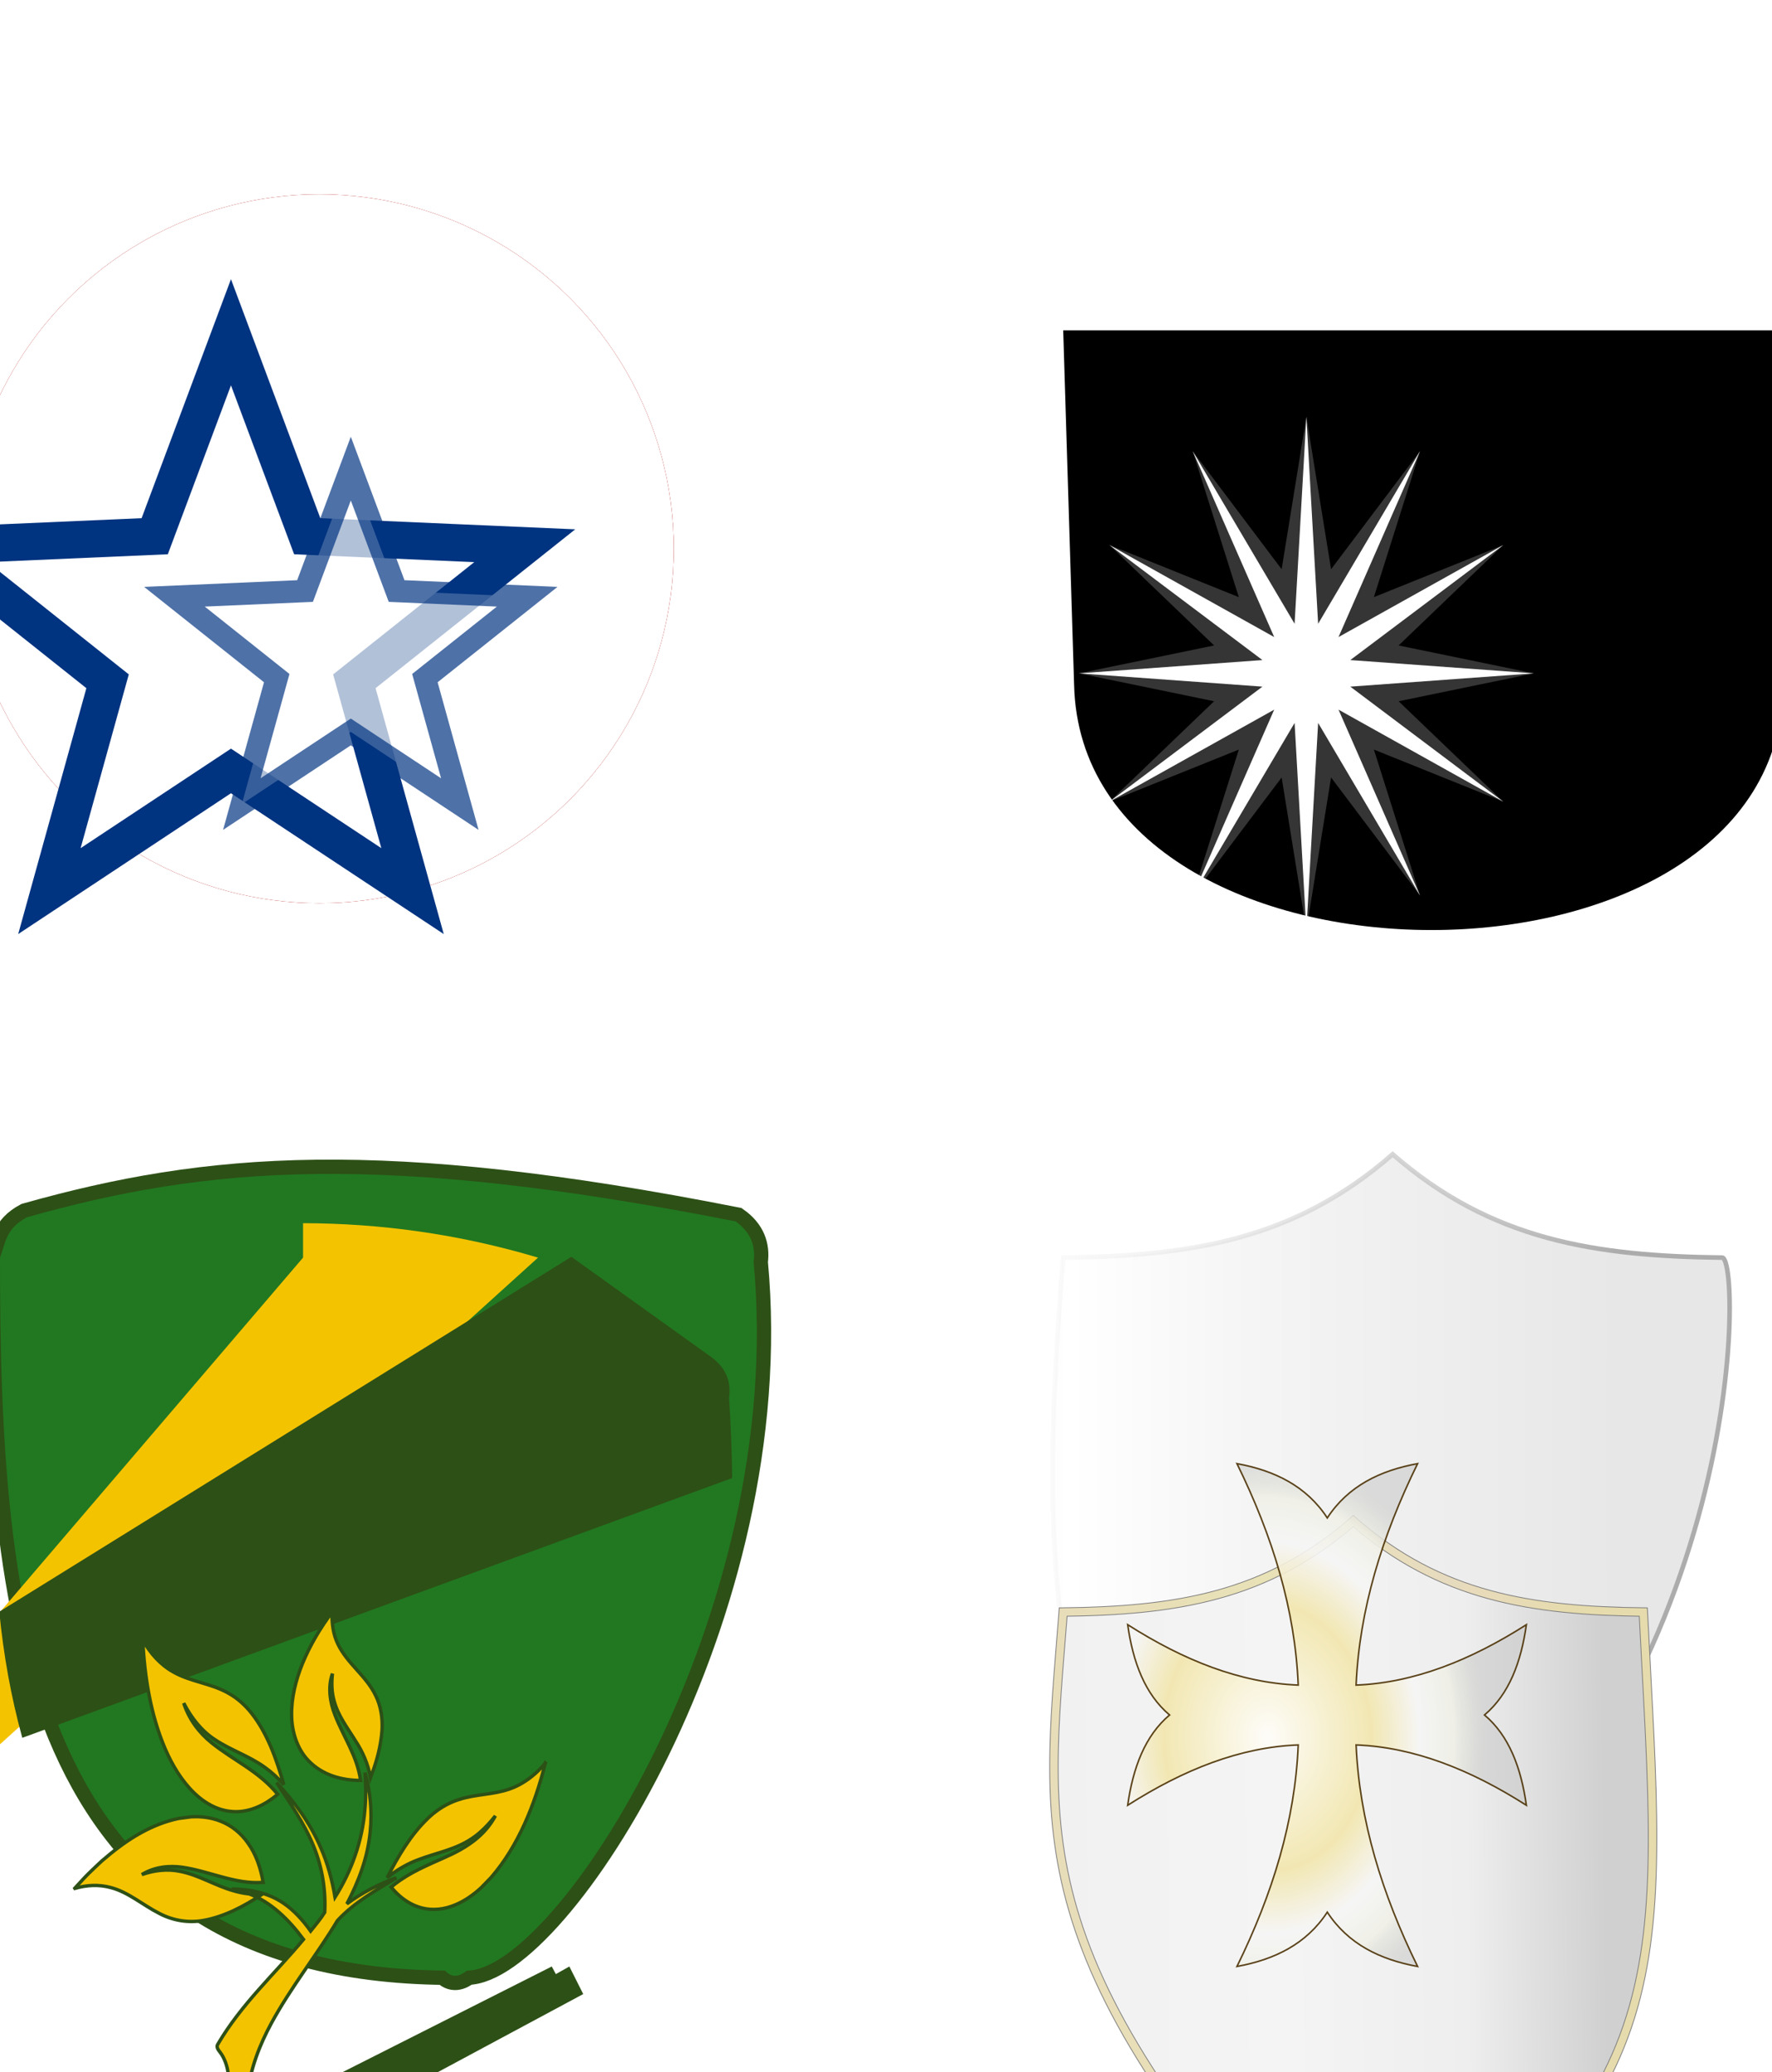 <?xml version="1.0" encoding="UTF-8" standalone="no"?>
<!-- Created with Inkscape (http://www.inkscape.org/) -->

<svg
   width="1000.502mm"
   height="1169.931mm"
   viewBox="0 0 0.005 0.004"
   version="1.1"
   id="svg5"
   xml:space="preserve"
   xmlns:xlink="http://www.w3.org/1999/xlink"
   xmlns="http://www.w3.org/2000/svg"
   xmlns:svg="http://www.w3.org/2000/svg"><defs
     id="defs2"><linearGradient
       id="linearGradient24797"><stop
         id="stop24789"
         style="stop-color:#f0f0f0;stop-opacity:1;"
         offset="0" /><stop
         id="stop24791"
         style="stop-color:#f4f4f4"
         offset=".5" /><stop
         id="stop24793"
         style="stop-color:#eeeeee;stop-opacity:1;"
         offset="0.783" /><stop
         id="stop24795"
         style="stop-color:#d0d0d0;stop-opacity:1;"
         offset="1" /></linearGradient><linearGradient
       id="linearGradient14035"><stop
         style="stop-color:#a05a2c;stop-opacity:1;"
         offset="0"
         id="stop14033" /></linearGradient><filter
       style="color-interpolation-filters:sRGB"
       id="filter7464"
       x="-0.197"
       y="-0.197"
       width="1.394"
       height="1.394"><feGaussianBlur
         stdDeviation="141.234"
         id="feGaussianBlur7466" /></filter><linearGradient
       id="linearGradient4705"
       y2="531.27"
       gradientUnits="userSpaceOnUse"
       y1="528.84"
       gradientTransform="matrix(4.3529338e-6,0,0,4.3529338e-6,6.2775849e-4,0.001)"
       x2="643.68"
       x1="206.85"><stop
         id="stop3169-6"
         style="stop-color:#fffdd2;stop-opacity:.754"
         offset="0" /><stop
         id="stop3171-8"
         style="stop-color:#ffefc8;stop-opacity:0.825;"
         offset="0.114" /><stop
         id="stop3173-8"
         style="stop-color:#fff7c3;stop-opacity:0.833;"
         offset="0.544" /><stop
         id="stop3175-2"
         style="stop-color:#fff0ce;stop-opacity:0.825;"
         offset="0.819" /><stop
         id="stop3177-0"
         style="stop-color:#fff1b9;stop-opacity:0.816;"
         offset="1" /></linearGradient><linearGradient
       id="linearGradient4431-7"
       y2="475.34"
       xlink:href="#linearGradient3182-5-4"
       gradientUnits="userSpaceOnUse"
       x2="220.55"
       y1="475.34"
       x1="676.19"
       gradientTransform="matrix(4.3529338e-6,0,0,4.3529338e-6,6.2773311e-4,0.001)" /><linearGradient
       id="linearGradient3182-5-4"><stop
         id="stop3184-6-1"
         style="stop-color:#e7e7e7;stop-opacity:1;"
         offset="0" /><stop
         id="stop3192-2-4"
         style="stop-color:#f4f4f4"
         offset=".5" /><stop
         id="stop3194-0-6"
         style="stop-color:#ffffff;stop-opacity:1;"
         offset="0.783" /><stop
         id="stop3186-3-0"
         style="stop-color:#f5f5f5;stop-opacity:1;"
         offset="1" /></linearGradient><linearGradient
       id="linearGradient4760"
       y2="526.306"
       xlink:href="#linearGradient24797"
       gradientUnits="userSpaceOnUse"
       y1="531.27"
       x2="665.507"
       x1="252.63"
       gradientTransform="matrix(4.3529338e-6,0,0,4.3529338e-6,6.2773311e-4,0.001)" /><linearGradient
       id="linearGradient4823"
       y2="475.34"
       gradientUnits="userSpaceOnUse"
       x2="220.55"
       y1="475.34"
       x1="676.19"
       gradientTransform="matrix(4.3529338e-6,0,0,4.3529338e-6,6.2773311e-4,0.001)"><stop
         id="stop13332"
         style="stop-color:#acacac"
         offset="0" /><stop
         id="stop13334"
         style="stop-color:#f3f3f3;stop-opacity:0;"
         offset="1" /></linearGradient><radialGradient
       id="radialGradient7264"
       gradientUnits="userSpaceOnUse"
       cy="405.24"
       cx="344.92"
       gradientTransform="matrix(5.3467086e-6,-1.5716703e-7,2.0221989e-7,6.8780707e-6,6.5015943e-4,6.1945513e-4)"
       r="115.75"><stop
         id="stop5893"
         style="stop-color:#fffefa;stop-opacity:1;"
         offset="0" /><stop
         id="stop5895"
         style="stop-color:#f2e6ac;stop-opacity:1;"
         offset="0.474" /><stop
         id="stop5897"
         style="stop-color:#f6f6f6;stop-opacity:1;"
         offset="0.695" /><stop
         id="stop5899"
         style="stop-color:#f0f0e7;stop-opacity:1;"
         offset="0.847" /><stop
         id="stop5901"
         style="stop-color:#c3c3c3;stop-opacity:0.556;"
         offset="1" /></radialGradient></defs><g
     id="layer1"
     transform="translate(0.001,6.2494495e-4)"><circle
       style="fill:#aa0000;fill-opacity:1;stroke:#003380;stroke-width:0;stroke-linecap:round;stroke-linejoin:round;stroke-opacity:1;paint-order:fill markers stroke"
       id="circle970"
       cx="-9.888014e-05"
       cy="0"
       r="0.001" /><circle
       style="fill:#ffffff;fill-opacity:1;stroke-width:0;stroke-linecap:round;stroke-linejoin:round;paint-order:fill markers stroke"
       id="circle347"
       cx="-9.888014e-05"
       cy="0"
       r="0.001" /><circle
       style="fill:#aa0000;stroke-width:0;stroke-linecap:round;stroke-linejoin:round;paint-order:fill markers stroke"
       id="circle345"
       cx="-9.888014e-05"
       cy="0"
       r="0.001" /><circle
       style="fill:#ffffff;stroke-width:0;stroke-linecap:round;stroke-linejoin:round;paint-order:fill markers stroke"
       id="circle343"
       cx="-9.888014e-05"
       cy="0"
       r="0.001" /><circle
       style="fill:#aa0000;fill-opacity:1;stroke-width:0;stroke-linecap:round;stroke-linejoin:round;paint-order:fill markers stroke"
       id="circle341"
       cx="-9.888014e-05"
       cy="0"
       r="0" /><circle
       style="fill:#aa0000;fill-opacity:1;stroke-width:8.61541e-05;stroke-linecap:round;stroke-linejoin:round;paint-order:fill markers stroke"
       id="path181"
       cx="-9.888014e-05"
       cy="0"
       r="0" /><path
       style="fill:#ffffff;fill-opacity:1;stroke:#003380;stroke-width:50;stroke-linecap:round;stroke-linejoin:miter;stroke-dasharray:none;stroke-opacity:1;paint-order:fill markers stroke"
       id="path2573"
       d="m -1595.434,-767.557 102.529,274.198 292.462,12.779 -229.095,182.243 78.222,282.097 -244.118,-161.566 -244.118,161.566 78.222,-282.097 -229.095,-182.243 292.462,-12.779 z"
       transform="matrix(2.0986633e-6,0,0,2.0986633e-6,0.003,0.001)" /><path
       style="opacity:0.695;fill:#ffffff;fill-opacity:1;stroke:#003380;stroke-width:50;stroke-linecap:round;stroke-linejoin:miter;stroke-dasharray:none;stroke-opacity:1;paint-order:fill markers stroke"
       id="path1162"
       d="m -1595.434,-767.557 102.529,274.198 292.462,12.779 -229.095,182.243 78.222,282.097 -244.118,-161.566 -244.118,161.566 78.222,-282.097 -229.095,-182.243 292.462,-12.779 z"
       transform="matrix(1.2599206e-6,0,0,1.2599206e-6,0.002,7.4084741e-4)" /><path
       id="path3282"
       style="fill:#000000;fill-opacity:1;fill-rule:evenodd;stroke:#000000;stroke-width:0;stroke-dasharray:none"
       d="m 0.002,-6.1630514e-4 3.074e-5,0.001 c 2.19e-5,9.2274514e-4 0.002,9.2274514e-4 0.002,0 l 3.074e-5,-0.001 z" /><path
       style="opacity:0.455;fill:#ffffff;fill-opacity:1;stroke:none;stroke-width:0;stroke-linecap:round;stroke-linejoin:miter;stroke-dasharray:none;stroke-opacity:1;paint-order:fill markers stroke;filter:url(#filter7464)"
       id="path7462"
       d="m 920.957,1935.715 93.623,511.86 337.01,-396.472 -174.85,490.095 490.095,-174.85 -396.472,337.01 511.86,93.623 -511.86,93.623 396.472,337.01 -490.095,-174.85 174.85,490.095 -337.01,-396.472 -93.623,511.86 L 827.334,3146.386 490.324,3542.858 665.174,3052.763 175.079,3227.613 571.551,2890.603 59.692,2796.98 571.551,2703.357 175.079,2366.347 665.174,2541.197 490.324,2051.102 827.334,2447.574 Z"
       transform="matrix(7.4500566e-7,0,0,8.4073264e-7,0.002,-0.002)" /><path
       style="opacity:1;fill:#ffffff;fill-opacity:1;stroke:none;stroke-width:9.44903e-05;stroke-linecap:round;stroke-linejoin:miter;stroke-dasharray:none;stroke-opacity:1;paint-order:fill markers stroke"
       id="path7286"
       d="m 920.957,1935.715 44.582,694.881 386.05,-579.494 -308.831,624.076 624.076,-308.831 -579.494,386.05 694.881,44.582 -694.881,44.582 579.494,386.05 -624.076,-308.831 308.831,624.076 L 965.539,2963.364 920.957,3658.245 876.374,2963.364 490.324,3542.858 799.156,2918.781 175.079,3227.613 754.573,2841.562 59.692,2796.98 754.573,2752.398 175.079,2366.347 799.156,2675.179 490.324,2051.102 876.374,2630.596 Z"
       transform="matrix(7.4500566e-7,0,0,8.4073264e-7,0.002,-0.002)" /><path
       style="color:#000000;fill:#ab602f;stroke:#2d5016;stroke-width:8.063e-05;stroke-dasharray:none;stroke-opacity:1"
       d="m -0.001,0.002 c 1.523e-5,-3.957e-5 1.549e-5,-8.156e-5 7.582246e-5,-1.1384e-4 5.1119708e-4,-1.4405e-4 0.001,-1.855e-4 0.002,1.168e-5 4.17348e-5,2.99e-5 5.694847e-5,6.837e-5 5.055017e-5,1.1384e-4 9.423976e-5,0.001 -5.5995528e-4,0.002 -8.0883047e-4,0.002 -2.046122e-5,1.573e-5 -4.092354e-5,2.291e-5 -6.138254e-5,0 C -9.1636334e-4,0.004 -0.001,0.003 -0.001,0.002 Z"
       id="path22095" /><path
       style="color:#000000;fill:#217821;fill-opacity:1"
       d="m -0.001,0.002 c 1.523e-5,-3.957e-5 1.549e-5,-8.156e-5 7.582246e-5,-1.1384e-4 5.1119657e-4,-1.4405e-4 0.001,-1.855e-4 0.002,1.168e-5 4.173476e-5,2.99e-5 5.694846e-5,6.837e-5 5.055017e-5,1.1384e-4 9.423976e-5,0.001 -5.5995553e-4,0.002 -8.0883047e-4,0.002 -2.04612e-5,1.573e-5 -4.092356e-5,2.291e-5 -6.138254e-5,0 C -9.1636261e-4,0.004 -0.001,0.003 -0.001,0.002 Z"
       id="path22097" /><path
       id="rect16790"
       style="opacity:1;fill:#f4c300;fill-opacity:1;stroke:#331d0e;stroke-width:0;stroke-linecap:round;stroke-linejoin:miter;stroke-dasharray:none;stroke-opacity:1;paint-order:fill markers stroke"
       d="M -1.4487455e-4,0.002 -0.001,0.003 c -1.069e-5,1.2934e-4 -1.275e-5,2.5547e-4 -5.61e-6,3.7817e-4 L 5.18168e-4,0.002 c -2.2593142e-4,-6.739e-5 -4.46516321e-4,-9.671e-5 -6.6304255e-4,-9.717e-5 z" /><path
       id="rect18250"
       style="opacity:1;fill:#2d5016;fill-opacity:1;stroke:#2d5016;stroke-width:3.78e-06;stroke-linecap:round;stroke-dasharray:none;stroke-opacity:1;paint-order:fill markers stroke"
       d="M 6.1215064e-4,0.002 -0.001,0.003 c 1.181e-5,1.2101e-4 3.3e-5,2.3854e-4 6.41454e-5,3.5236e-4 l 0.002,-7.3177e-4 c -9.5076e-7,-7.221e-5 -3.83786e-6,-1.473e-4 -8.85143e-6,-2.2542e-4 6.39829e-6,-4.547e-5 -8.8171e-6,-8.394e-5 -5.055186e-5,-1.1384e-4 z" /><path
       id="path18454"
       style="opacity:1;fill:#2d5016;fill-opacity:1;stroke-width:1.98528e-05;stroke-linecap:round;paint-order:fill markers stroke"
       d="m 6.0654006e-4,0.004 -0.001,5.632e-4 3.910922e-5,5.146e-5 0.001,-5.3684e-4 z" /><path
       id="path18525"
       style="opacity:1;fill:#2d5016;fill-opacity:1;stroke-width:1.98528e-05;stroke-linecap:round;paint-order:fill markers stroke"
       d="m 5.5693806e-4,0.004 -0.001,5.0498e-4 4.330485e-5,4.964e-5 0.001,-4.7298e-4 z" /><path
       id="path4202"
       style="fill:#f4c300;fill-opacity:1;stroke:#2d5016;stroke-width:9.60562e-06;stroke-dasharray:none;stroke-opacity:1"
       d="m -6.2832698e-5,0.003 -4.2445e-8,4e-8 1.87e-9,-10e-9 c -3.3036565e-5,4.451e-5 -6.2334407e-5,9.317e-5 -8.4122637e-5,1.464e-4 -1.828802e-5,4.549e-5 -3.114712e-5,9.518e-5 -3.01712e-5,1.4599e-4 7.0378e-7,4.703e-5 1.657888e-5,9.477e-5 4.724127e-5,1.2651e-4 3.9814542e-5,4.181e-5 9.5255927e-5,5.605e-5 1.47331435e-4,5.611e-5 l -7.145e-9,-4e-8 h 3.4772e-8 c -9.165527e-6,-6.839e-5 -4.8698589e-5,-1.2338e-4 -7.2461976e-5,-1.8518e-4 -1.4166227e-5,-3.6e-5 -2.0152614e-5,-7.878e-5 -6.893964e-6,-1.1608e-4 -2.955896e-6,2.585e-5 -2.387968e-6,5.273e-5 4.921435e-6,7.772e-5 1.154671e-5,4.254e-5 3.8196981e-5,7.612e-5 6.0049559e-5,1.1178e-4 2.027301e-5,3.062e-5 3.5654676e-5,6.587e-5 4.2416468e-5,1.0376e-4 l 3.914e-8,-1.1e-7 1.0213e-8,5e-8 c 1.6651796e-5,-4.227e-5 2.9352182e-5,-8.751e-5 3.2496468e-5,-1.3421e-4 1.901774e-6,-3.331e-5 -3.270156e-6,-6.774e-5 -1.7880135e-5,-9.691e-5 -2.7164495e-5,-5.673e-5 -7.9584668e-5,-8.912e-5 -1.06804577e-4,-1.4572e-4 -1.3313263e-5,-2.734e-5 -1.7544748e-5,-5.92e-5 -1.6158551e-5,-9.01e-5 z m -5.34365162e-4,7.85e-5 6.61e-9,1.3e-7 -5.208e-8,-10e-8 c 5.22274e-6,1.0542e-4 2.241639e-5,2.1116e-4 6.283935e-5,3.062e-4 2.049776e-5,4.778e-5 4.772698e-5,9.251e-5 8.333986e-5,1.2668e-4 2.880656e-5,2.769e-5 6.417335e-5,4.719e-5 1.0153769e-4,5.096e-5 4.186824e-5,4.89e-6 8.328434e-5,-1.074e-5 1.1830253e-4,-3.658e-5 l 4.795e-8,-3e-8 1.82171e-6,-1.36e-6 4.794e-8,-4e-8 2.3184e-6,-1.79e-6 8.758e-7,-6.7e-7 4.85e-8,-3e-8 4.1366e-7,-3.3e-7 4.497e-8,-4e-8 4.1421e-7,-3.2e-7 4.551e-8,-4e-8 3.4885e-7,-2.8e-7 1.1023e-7,-7e-8 4.1179e-7,-3.3e-7 4.542e-8,-4e-8 4.1069e-7,-3.3e-7 4.552e-8,-4e-8 2.2235e-7,-1.7e-7 2.3431e-7,-1.9e-7 4.0872e-7,-3.4e-7 4.541e-8,-3e-8 1.4832e-7,-1.1e-7 3.0779e-7,-2.6e-7 4.0631e-7,-3.4e-7 4.542e-8,-3e-8 4.0621e-7,-3.2e-7 4.803e-8,-5e-8 4.0368e-7,-3.2e-7 4.738e-8,-4e-8 1.3647e-7,-1.2e-7 3.1526e-7,-2.6e-7 4.0324e-7,-3.3e-7 4.793e-8,-3e-8 4.0016e-7,-3.5e-7 4.794e-8,-5e-8 4.0136e-7,-3.3e-7 1.78418e-6,-1.51e-6 4.991e-8,-4e-8 8.8743e-7,-7.6e-7 c -5.220093e-5,-6.479e-5 -1.2526158e-4,-9.566e-5 -1.8673907e-4,-1.4553e-4 -3.441886e-5,-2.764e-5 -6.349032e-5,-6.57e-5 -7.820221e-5,-1.1164e-4 2.131339e-5,4.187e-5 5.074018e-5,7.871e-5 8.741729e-5,1.0262e-4 4.554842e-5,3.053e-5 9.721466e-5,4.637e-5 1.418779e-4,7.892e-5 1.923075e-5,1.363e-5 3.692846e-5,3.01e-5 5.296245e-5,4.849e-5 l -3.383e-8,-1.4e-7 7.188e-8,1.1e-7 c -2.053902e-5,-7.18e-5 -4.606819e-5,-1.4414e-4 -9.049107e-5,-2.0088e-4 -1.886671e-5,-2.402e-5 -4.159108e-5,-4.399e-5 -6.691624e-5,-5.779e-5 -4.957507e-5,-2.79e-5 -1.0623727e-4,-3.136e-5 -1.555959e-4,-5.993e-5 -3.489403e-5,-1.971e-5 -6.416856e-5,-5.187e-5 -8.497412e-5,-8.98e-5 z m 6.27202049e-4,3.7427e-4 c 2.143165e-6,3.452e-5 2.926173e-6,6.931e-5 -3.33839e-7,1.0375e-4 -7.197152e-6,9.003e-5 -3.8551148e-5,1.7576e-4 -8.4307285e-5,2.4796e-4 -8.13808e-6,-4.87e-5 -2.1132563e-5,-9.649e-5 -4.0791533e-5,-1.4074e-4 -3.0117082e-5,-6.989e-5 -7.4901622e-5,-1.2979e-4 -1.24104832e-4,-1.8252e-4 3.748651e-5,5.751e-5 7.786843e-5,1.1371e-4 1.0440004e-4,1.7948e-4 2.3779682e-5,5.792e-5 3.4880612e-5,1.2281e-4 3.1341002e-5,1.8664e-4 -1.165292e-5,1.883e-5 -2.6073352e-5,3.569e-5 -3.9715712e-5,5.275e-5 -2.189614e-5,-3.072e-5 -4.726648e-5,-5.878e-5 -7.704782e-5,-7.893e-5 -4.393648e-5,-2.998e-5 -9.568244e-5,-3.89e-5 -1.456905e-4,-4.006e-5 1.609369e-5,3.88e-6 3.227324e-5,7.57e-6 4.79402e-5,1.357e-5 6.183788e-5,2.241e-5 1.1299276e-4,7.258e-5 1.547066e-4,1.2892e-4 -8.128309e-5,9.728e-5 -1.750971e-4,1.8217e-4 -2.4148414e-4,2.9524e-4 -5.89753e-6,7.91e-6 1.18017e-6,1.695e-5 5.97538e-6,2.293e-5 1.319247e-5,1.734e-5 2.050872e-5,3.961e-5 2.328945e-5,6.223e-5 4.00432e-6,2.518e-5 1.09365e-5,4.999e-5 2.206016e-5,7.224e-5 5.11014e-6,7.47e-6 1.088968e-5,2.038e-5 2.080075e-5,1.776e-5 l 3.64565e-6,-3.27e-6 c 3.42846e-6,-6.07e-6 5.46137e-6,-1.315e-5 6.32094e-6,-2.032e-5 l 2.62e-8,-1.4e-7 1.68e-8,9e-8 1.37818e-6,-1.07e-5 -1.459e-8,-2.4e-7 c 8.20062e-6,-7.169e-5 3.435754e-5,-1.3853e-4 6.715543e-5,-1.9912e-4 5.557406e-5,-1.0231e-4 1.2714523e-4,-1.9096e-4 1.86699203e-4,-2.8993e-4 4.821667403e-5,-5.217e-5 1.08596033e-4,-8.476e-5 1.66092007e-4,-1.2059e-4 -4.893311e-5,1.746e-5 -9.6335374e-5,4.163e-5 -1.39585095e-4,7.351e-5 3.2683708e-5,-6.206e-5 5.8872923e-5,-1.3041e-4 6.5893927e-5,-2.0356e-4 5.721318e-6,-5.588e-5 4.33172e-7,-1.1333e-4 -1.4666573e-5,-1.6695e-4 z m 5.08878591e-4,-2.691e-5 -4.432e-8,7e-8 h -2.51e-9 l -4.25258e-6,5.02e-6 -4.685e-8,8e-8 -1.63412e-6,1.87e-6 -4.739e-8,4e-8 -2.7238e-6,3.04e-6 -2.9659e-7,3.4e-7 -4.739e-8,5e-8 -2.9714e-7,3.2e-7 -4.741e-8,4e-8 -2.9702e-7,3.3e-7 -4.685e-8,5e-8 -6.4409e-7,6.9e-7 -4.694e-8,6e-8 -2.9901e-7,3.3e-7 -4.793e-8,5e-8 -2.9902e-7,3.2e-7 -4.794e-8,3e-8 -6.4849e-7,7e-7 -4.749e-8,6e-8 -3.0198e-7,3.2e-7 -4.693e-8,5e-8 -3.0198e-7,3.3e-7 -4.741e-8,4e-8 -3.0261e-7,3.2e-7 -4.74e-8,4e-8 -6.5408e-7,6.9e-7 -4.738e-8,6e-8 -3.1449e-7,3.2e-7 -3.751e-8,4e-8 -3.0505e-7,3.2e-7 -3.4201e-7,3.7e-7 -1.185e-8,1e-8 -4.739e-8,4e-8 -3.0514e-7,3.2e-7 -2.8137e-7,2.8e-7 -4.28e-7,4.4e-7 -4.741e-8,5e-8 -3.0756e-7,3.1e-7 -2.365e-7,2.5e-7 -1.2097e-7,10e-8 -4.684e-8,7e-8 -3.1011e-7,3.1e-7 -4.738e-8,5e-8 -3.1009e-7,3e-7 -1.777e-7,1.8e-7 -1.8023e-7,1.7e-7 -4.684e-8,7e-8 -3.1009e-7,3e-7 -6.176e-8,7e-8 -2.9815e-7,2.9e-7 -4.748e-8,5e-8 -3.1306e-7,2.9e-7 -4.737e-8,7e-8 -3.1253e-7,3e-7 -4.684e-8,6e-8 -3.1316e-7,3e-7 -4.739e-8,5e-8 -3.1503e-7,3e-7 -4.793e-8,5e-8 -3.1251e-7,3.1e-7 -4.936e-8,6e-8 -3.1363e-7,2.8e-7 -4.935e-8,6e-8 -3.1306e-7,3e-7 -4.99e-8,6e-8 -6.7855e-7,6.4e-7 -4.981e-8,5e-8 -3.1559e-7,2.9e-7 -4.935e-8,6e-8 -3.1557e-7,3.1e-7 -2.0394e-7,2e-7 -1.6398e-7,1.4e-7 -4.738e-8,5e-8 -2.16128e-6,2.03e-6 -4.738e-8,4e-8 -6.9205e-7,6.3e-7 -4.936e-8,5e-8 -1.0649e-6,9.9e-7 -5.046e-8,3e-8 -1.07049e-6,9.7e-7 -4.924e-8,5e-8 -1.45245e-6,1.29e-6 c -2.171389e-5,1.921e-5 -4.619307e-5,3.42e-5 -7.242153e-5,4.32e-5 -4.655082e-5,1.64e-5 -9.628332e-5,1.414e-5 -1.4298407e-4,2.978e-5 -2.430549e-5,7.71e-6 -4.733884e-5,2.025e-5 -6.817426e-5,3.657e-5 l -5.047e-8,4e-8 -1.76245e-6,1.4e-6 -2.4418e-7,1.8e-7 -4.936e-8,7e-8 -8.2731e-7,6.6e-7 -5.047e-8,3e-8 -8.7416e-7,7.2e-7 -2.412e-7,2e-7 -4.794e-8,4e-8 -5.1786e-7,4.3e-7 -1.427e-8,10e-9 -6.483e-8,4e-8 -8.0504e-7,6.7e-7 -4.685e-8,5e-8 -2.4165e-7,1.9e-7 -1.1409e-7,10e-8 -4.6356e-7,3.8e-7 -4.739e-8,5e-8 -2.4065e-7,2.1e-7 -4.795e-8,3e-8 -2.3868e-7,1.9e-7 -5.047e-8,5e-8 -2.3803e-7,2e-7 -4.794e-8,3e-8 -2.387e-7,2.1e-7 -5.045e-8,3e-8 -2.3508e-7,2.3e-7 -5.045e-8,3e-8 -2.3869e-7,2.1e-7 -4.794e-8,4e-8 -5.2423e-7,4.5e-7 -4.737e-8,5e-8 -2.3619e-7,2.1e-7 -4.99e-8,4e-8 -2.3617e-7,2e-7 -2.8554e-7,2.6e-7 -4.793e-8,3e-8 -1.08893e-6,9.4e-7 -4.684e-8,6e-8 -2.3617e-7,2e-7 -4.793e-8,3e-8 -2.3563e-7,2.1e-7 -4.748e-8,4e-8 -1.41132e-6,1.27e-6 -4.3595e-6,4e-6 h -4.95e-9 l -1.25037e-6,1.2e-6 h -2.52e-9 l -1.72687e-6,1.67e-6 c -4.714708e-5,4.553e-5 -8.240994e-5,1.0497e-4 -1.1353657e-4,1.6583e-4 2.772556e-5,-2.202e-5 5.805408e-5,-3.976e-5 9.022015e-5,-5.135e-5 4.949573e-5,-1.875e-5 1.0231058e-4,-2.761e-5 1.4792658e-4,-5.828e-5 l 6.26896e-6,-4.27e-6 2.4286e-7,-1.6e-7 5.045e-8,-3e-8 8.2568e-7,-6.1e-7 5.035e-8,-3e-8 1.11343e-6,-8e-7 5.045e-8,-4e-8 8.6812e-7,-6.3e-7 2.4036e-7,-1.8e-7 4.991e-8,-4e-8 2.3979e-7,-1.8e-7 4.794e-8,-3e-8 2.3969e-7,-1.9e-7 4.803e-8,-3e-8 2.397e-7,-1.7e-7 5.046e-8,-5e-8 2.3672e-7,-1.8e-7 2.183e-8,-10e-9 2.918e-8,-10e-9 1.3703e-6,-1.05e-6 6.472e-8,-4e-8 1.438e-8,-10e-9 5.0767e-7,-3.9e-7 4.98e-8,-5e-8 2.3486e-7,-1.7e-7 5.045e-8,-5e-8 2.3476e-7,-1.6e-7 5.047e-8,-5e-8 1.3392e-7,-1e-7 1.5074e-7,-1.2e-7 2.343e-7,-1.8e-7 5.045e-8,-3e-8 1.3393e-7,-1.2e-7 1.5128e-7,-10e-8 2.3376e-7,-2e-7 4.793e-8,-4e-8 2.3476e-7,-1.8e-7 5.044e-8,-3e-8 2.3432e-7,-1.8e-7 2.8214e-7,-2.3e-7 5.046e-8,-3e-8 5.243e-8,-6e-8 1.7934e-7,-1.4e-7 1.12635e-6,-9e-7 1.97e-9,-1e-8 5.047e-8,-3e-8 2.3232e-7,-1.7e-7 4.684e-8,-7e-8 2.3234e-7,-1.7e-7 4.99e-8,-4e-8 h 2.42e-9 l 7.8882e-7,-6.5e-7 5.046e-8,-3e-8 2.2926e-7,-1.9e-7 4.99e-8,-4e-8 5.0898e-7,-4.1e-7 4.937e-8,-6e-8 2.2925e-7,-1.9e-7 5.047e-8,-3e-8 2.2927e-7,-1.9e-7 5.046e-8,-3e-8 2.2629e-7,-2.1e-7 5.046e-8,-3e-8 5.0546e-7,-4.4e-7 5.036e-8,-3e-8 2.2684e-7,-1.9e-7 5.046e-8,-4e-8 4.6938e-7,-4e-7 3.356e-8,-2e-8 5.045e-8,-4e-8 6.616e-8,-7e-8 2.0996e-7,-1.7e-7 2.2685e-7,-1.9e-7 5.045e-8,-4e-8 2.2685e-7,-1.9e-7 4.925e-8,-5e-8 2.183e-8,-10e-9 1.3038e-6,-1.13e-6 5.048e-8,-3e-8 4.9745e-7,-4.5e-7 5.046e-8,-3e-8 7.6972e-7,-6.8e-7 4.937e-8,-5e-8 c 1.533408e-5,-1.346e-5 2.931046e-5,-2.903e-5 4.227838e-5,-4.551e-5 -1.231883e-5,2.315e-5 -2.830009e-5,4.237e-5 -4.645198e-5,5.863e-5 l -1.04734e-6,9.4e-7 -5.484e-8,5e-8 -2.16974e-6,1.9e-6 -5.539e-8,3e-8 -5.0493e-7,4.5e-7 -5.539e-8,3e-8 -1.06577e-6,9.1e-7 -5.485e-8,5e-8 -5.0788e-7,4.3e-7 -5.484e-8,5e-8 -5.1042e-7,4.4e-7 -6.1822e-7,5.1e-7 -5.1338e-7,4.2e-7 -3.3654e-7,2.9e-7 -2.3179e-7,1.8e-7 -5.484e-8,5e-8 -5.1347e-7,4.2e-7 -5.485e-8,5e-8 -5.159e-7,4.2e-7 -5.539e-8,4e-8 -5.1589e-7,4.1e-7 -1.14762e-6,9.3e-7 -5.178e-8,6e-8 -1.09827e-6,8.5e-7 -5.429e-8,6e-8 -1.68009e-6,1.31e-6 -5.484e-8,5e-8 -2.85911e-6,2.2e-6 c -2.498121e-5,1.89e-5 -5.286699e-5,3.332e-5 -8.042071e-5,4.538e-5 -4.803826e-5,2.162e-5 -9.742625e-5,4.177e-5 -1.4041057e-4,7.522e-5 l -4.936e-8,6e-8 -4.9331e-7,3.8e-7 -5.044e-8,4e-8 -4.9277e-7,3.9e-7 -4.99e-8,4e-8 -1.08388e-6,8.5e-7 -4.9276e-7,3.9e-7 -4.739e-8,5e-8 -4.9331e-7,3.8e-7 -4.694e-8,5e-8 -4.933e-7,3.9e-7 -4.682e-8,5e-8 -4.9035e-7,3.8e-7 -4.792e-8,4e-8 -4.8969e-7,4e-7 -1.0783e-7,8e-8 -4.3045e-7,3.5e-7 -4.683e-8,5e-8 -4.9033e-7,3.9e-7 -4.794e-8,3e-8 -4.867e-7,4.2e-7 -5.047e-8,3e-8 -2.08627e-6,1.73e-6 -5.045e-8,5e-8 -1.01336e-6,8.6e-7 -5.045e-8,4e-8 -4.8123e-7,4.2e-7 -4.794e-8,3e-8 c 2.06728e-5,2.552e-5 4.68186e-5,4.557e-5 7.579932e-5,5.551e-5 3.0452e-5,1.063e-5 6.339186e-5,9.35e-6 9.356982e-5,-1.19e-6 2.421632e-5,-8.2e-6 4.669739e-5,-2.152e-5 6.73827e-5,-3.802e-5 l 5.232e-8,-4e-8 2.97315e-6,-2.4e-6 5.288e-8,-4e-8 2.08637e-6,-1.74e-6 5.726e-8,-4e-8 3.746e-7,-3.1e-7 5.232e-8,-6e-8 3.7461e-7,-3.1e-7 5.288e-8,-4e-8 3.745e-7,-3.2e-7 5.186e-8,-5e-8 3.756e-7,-2.9e-7 4.937e-8,-6e-8 3.7449e-7,-3.2e-7 5.046e-8,-4e-8 7.99e-7,-6.7e-7 4.925e-8,-6e-8 3.7461e-7,-3.1e-7 4.992e-8,-6e-8 7.656e-8,-5e-8 3.4838e-7,-2.9e-7 3.6902e-7,-3.4e-7 5.232e-8,-4e-8 3.6911e-7,-3.2e-7 5.286e-8,-4e-8 3.6904e-7,-3.3e-7 5.297e-8,-3e-8 8.733e-8,-10e-8 3.3456e-7,-2.6e-7 3.6846e-7,-3.4e-7 4.99e-8,-5e-8 3.6901e-7,-3.4e-7 4.1946e-7,-3.5e-7 5.188e-8,-5e-8 1.50226e-6,-1.34e-6 1.1912e-7,-10e-8 4.98e-8,-6e-8 2.9058e-7,-2.5e-7 1.2889e-7,-1e-7 3.6351e-7,-3.4e-7 5.244e-8,-4e-8 3.6352e-7,-3.4e-7 5.046e-8,-4e-8 3.6406e-7,-3.2e-7 5.234e-8,-5e-8 3.6351e-7,-3.4e-7 4.991e-8,-5e-8 1.6398e-7,-1.5e-7 2.5242e-7,-2.1e-7 2.42113e-6,-2.25e-6 2.711925e-5,-2.808e-5 c 7.57975e-5,-8.782e-5 1.2270676e-4,-2.0369e-4 1.5259246e-4,-3.2241e-4 z m -0.001,1.519e-4 -3.499194e-5,4.56e-6 c -7.513908e-5,1.571e-5 -1.4425845e-4,5.816e-5 -2.0507322e-4,1.1032e-4 l -6.175e-8,5e-8 -4.052e-8,3e-8 8.049e-8,-7e-8 -1.102318e-5,9.13e-6 -1.759723e-5,1.65e-5 1.0473e-7,-9e-8 -2.867e-8,2e-8 -5.678e-8,6e-8 -1.996302e-5,1.921e-5 -3.556e-8,4e-8 -2.76238e-6,2.79e-6 -3.556e-8,3e-8 -8.9405e-7,9.1e-7 -3.554e-8,3e-8 -1.9597e-7,2.1e-7 -3.555e-8,3e-8 -1.9651e-7,2e-7 -3.555e-8,4e-8 -1.9596e-7,2.1e-7 -3.555e-8,3e-8 -1.9651e-7,2e-7 -3.555e-8,3e-8 -1.9596e-7,2.1e-7 -3.611e-8,2e-8 -1.9649e-7,1.9e-7 -3.556e-8,5e-8 -1.9595e-7,2e-7 -3.555e-8,3e-8 -1.9652e-7,2e-7 -3.554e-8,3e-8 -6.5953e-7,6.9e-7 -3.555e-8,3e-8 -1.9403e-7,2e-7 -3.554e-8,3e-8 -4.2748e-7,4.6e-7 -3.61e-8,2e-8 -2.2406e-7,2.4e-7 h -7.43e-9 l -1.9349e-7,2e-7 -3.499e-8,4e-8 -1.9652e-7,2.1e-7 -3.555e-8,3e-8 -1.965e-7,2e-7 -3.5e-8,4e-8 -1.9404e-7,2e-7 -3.555e-8,3e-8 -2.1331e-7,2.1e-7 -1.819e-8,4e-8 -1.9402e-7,2e-7 -3.556e-8,3e-8 -2.2462e-7,2.3e-7 -6.89e-9,10e-9 -1.9402e-7,2e-7 -3.556e-8,3e-8 -2.1222e-7,2.5e-7 -1.929e-8,1e-8 -2.2958e-7,2.2e-7 -1.8216e-7,1.8e-7 -3.005e-8,5e-8 -1.874e-8,2e-8 -1.9403e-7,1.9e-7 -3.555e-8,5e-8 -1.9347e-7,2.1e-7 -3.556e-8,3e-8 -2.1277e-7,2.2e-7 -1.928e-8,10e-9 -1.9349e-7,2.1e-7 -3.554e-8,3e-8 -1.9348e-7,2.1e-7 -3.555e-8,4e-8 -1.9348e-7,2.1e-7 -3.555e-8,3e-8 -2.1331e-7,2.1e-7 -1.875e-8,2e-8 -1.9347e-7,2e-7 -3.555e-8,4e-8 -8.8111e-7,9.2e-7 -3.555e-8,3e-8 -6.5154e-7,7e-7 -3.554e-8,3e-8 -2.594139e-5,2.814e-5 2.6398e-7,4.1e-7 c 3.282676e-5,-9.6e-6 6.773794e-5,-1.145e-5 1.0095805e-4,-2.42e-6 4.950173e-5,1.268e-5 9.066452e-5,4.933e-5 1.3651495e-4,7.264e-5 3.900857e-5,2.082e-5 8.299754e-5,2.775e-5 1.2519797e-4,2.023e-5 5.891329e-5,-1.056e-5 1.1403107e-4,-3.958e-5 1.6538099e-4,-7.349e-5 h -4.96e-9 l 3.859e-8,-2e-8 c -2.710714e-5,9.5e-7 -5.434261e-5,-2.38e-6 -8.067338e-5,-1.028e-5 -5.105165e-5,-1.427e-5 -9.813491e-5,-4.45e-5 -1.5013258e-4,-5.463e-5 -3.614735e-5,-7.55e-6 -7.345895e-5,-3.22e-6 -1.0833234e-4,9.03e-6 3.485308e-5,-2.141e-5 7.589893e-5,-2.619e-5 1.1481604e-4,-2.06e-5 7.621397e-5,1.11e-5 1.4968161e-4,4.894e-5 2.2746565e-4,4.262e-5 l -7.17e-9,-5e-8 h 3.97e-8 c -6.80909e-6,-3.961e-5 -1.978857e-5,-7.875e-5 -4.23556e-5,-1.1007e-4 -1.989745e-5,-2.894e-5 -4.725858e-5,-5.06e-5 -7.738004e-5,-6.235e-5 -2.699687e-5,-1.085e-5 -5.561867e-5,-1.416e-5 -8.398131e-5,-1.245e-5 z" /><g
       id="g5800"><path
         id="path4411"
         d="m 0.002,0.002 c -5.705e-5,7.3564e-4 -1.4345e-4,0.002 9.2966e-4,0.002 0.001,-7.0496e-4 9.8672e-4,-0.002 9.2965e-4,-0.002 -3.5601e-4,-4.36e-6 -6.5093e-4,-4.789e-5 -9.2965e-4,-2.9165e-4 -2.7874e-4,2.4376e-4 -5.7368e-4,2.8729e-4 -9.2966e-4,2.9165e-4 z"
         style="fill:url(#linearGradient4431-7);stroke:url(#linearGradient4823);stroke-width:1.30588e-05" /><path
         id="path4415"
         d="m 0.002,0.003 c -5.023e-5,6.4767e-4 -1.2628e-4,0.001 8.184e-4,0.002 9.4471e-4,-6.2064e-4 8.6863e-4,-0.001 8.1844e-4,-0.002 -3.1342e-4,-3.84e-6 -5.7307e-4,-4.214e-5 -8.1844e-4,-2.5678e-4 -2.4538e-4,2.1464e-4 -5.0499e-4,2.5294e-4 -8.184e-4,2.5678e-4 z"
         style="fill:url(#linearGradient4760);stroke-width:4.35293e-06" /><path
         id="path4413-3"
         style="fill:none;stroke:#797979;stroke-width:2.61176e-05"
         d="m 0.002,0.003 c -5.024e-5,6.4767e-4 -1.2628e-4,0.001 8.1839e-4,0.002 9.4472e-4,-6.2064e-4 8.6863e-4,-0.001 8.1844e-4,-0.002 -3.1341e-4,-3.83e-6 -5.7306e-4,-4.215e-5 -8.1844e-4,-2.5676e-4 -2.4537e-4,2.1461e-4 -5.0498e-4,2.5293e-4 -8.1839e-4,2.5676e-4 z" /><path
         id="path4413"
         style="opacity:1;fill:none;stroke:url(#linearGradient4705);stroke-width:2.17647e-05"
         d="m 0.002,0.003 c -5.024e-5,6.4767e-4 -1.2628e-4,0.001 8.1839e-4,0.002 9.4472e-4,-6.2064e-4 8.6863e-4,-0.001 8.1844e-4,-0.002 -3.1341e-4,-3.83e-6 -5.7306e-4,-4.215e-5 -8.1844e-4,-2.5676e-4 -2.4537e-4,2.1461e-4 -5.0498e-4,2.5293e-4 -8.1839e-4,2.5676e-4 z" /><g
         id="g5308"
         transform="matrix(4.3529338e-6,0,0,4.3529338e-6,0.001,0.002)"><circle
           id="path4217-59-6"
           style="fill:url(#radialGradient24353)"
           transform="matrix(2.5,0,0,2.5,-220.03,-359.26)"
           cx="221.063"
           cy="147.118"
           r="2.697" /><circle
           id="path4217-59-6-5"
           style="fill:url(#radialGradient24355)"
           transform="matrix(2.5,0,0,2.5,-18.454,-297.36)"
           cx="221.063"
           cy="147.118"
           r="2.697" /><circle
           id="path4217-59-6-1"
           style="fill:url(#radialGradient24357)"
           transform="matrix(2.5,0,0,2.5,-420.45,-297.36)"
           cx="221.063"
           cy="147.118"
           r="2.697" /><circle
           id="path4217-59-6-1-2"
           style="fill:url(#radialGradient24359)"
           transform="matrix(2.5,0,0,2.5,-427.82,-154.15)"
           cx="221.063"
           cy="147.118"
           r="2.697" /><circle
           id="path4217-59-6-1-4"
           style="fill:url(#radialGradient24361)"
           transform="matrix(2.5,0,0,2.5,-390.43,18.045)"
           cx="221.063"
           cy="147.118"
           r="2.697" /><circle
           id="path4217-59-6-1-9"
           style="fill:url(#radialGradient24363)"
           transform="matrix(2.5,0,0,2.5,-220.03,203.97)"
           cx="221.063"
           cy="147.118"
           r="2.697" /><circle
           id="path4217-59-6-1-0"
           style="fill:url(#radialGradient24365)"
           transform="matrix(2.5,0,0,2.5,-49.086,18.045)"
           cx="221.063"
           cy="147.118"
           r="2.697" /><circle
           id="path4217-59-6-1-92"
           style="fill:url(#radialGradient24367)"
           transform="matrix(2.5,0,0,2.5,-11.243,-153.69)"
           cx="221.063"
           cy="147.118"
           r="2.697" /></g><path
         id="path7215"
         style="opacity:0.9;fill:url(#radialGradient7264);stroke:#482e00;stroke-width:4.35293e-06px"
         d="m 0.003,0.004 c -1.0609e-4,-1.949e-5 -1.9602e-4,-6.32e-5 -2.5485e-4,-1.5327e-4 -5.883e-5,9.006e-5 -1.4876e-4,1.3378e-4 -2.5485e-4,1.5327e-4 1.0091e-4,-2.0565e-4 1.6401e-4,-4.1129e-4 1.7286e-4,-6.2509e-4 -1.6415e-4,6.3e-6 -3.227e-4,6.938e-5 -4.8122e-4,1.7025e-4 1.502e-5,-1.0605e-4 4.873e-5,-1.9595e-4 1.1816e-4,-2.5475e-4 -6.943e-5,-5.881e-5 -1.0314e-4,-1.487e-4 -1.1816e-4,-2.5475e-4 1.5855e-4,1.0086e-4 3.1709e-4,1.6394e-4 4.8122e-4,1.7043e-4 -8.85e-6,-2.136e-4 -7.195e-5,-4.1924e-4 -1.7286e-4,-6.2487e-4 1.0609e-4,1.949e-5 1.9602e-4,6.32e-5 2.5485e-4,1.5326e-4 5.883e-5,-9.005e-5 1.4876e-4,-1.3377e-4 2.5485e-4,-1.5326e-4 -1.0091e-4,2.0565e-4 -1.64e-4,4.1129e-4 -1.7358e-4,6.2487e-4 1.6341e-4,-6.49e-6 3.2195e-4,-6.957e-5 4.8052e-4,-1.7043e-4 -1.503e-5,1.0605e-4 -4.873e-5,1.9594e-4 -1.1816e-4,2.5475e-4 6.943e-5,5.88e-5 1.0313e-4,1.487e-4 1.1816e-4,2.5475e-4 -1.5855e-4,-1.0087e-4 -3.1709e-4,-1.6394e-4 -4.8052e-4,-1.7025e-4 9.58e-6,2.1379e-4 7.267e-5,4.1944e-4 1.7358e-4,6.2509e-4 z" /><ellipse
         id="path4217-59-6-1-9-8"
         style="fill:url(#radialGradient24369);stroke-width:3.92495e-05"
         cx="0.003"
         cy="0.003"
         rx="0"
         ry="0" /></g></g></svg>
